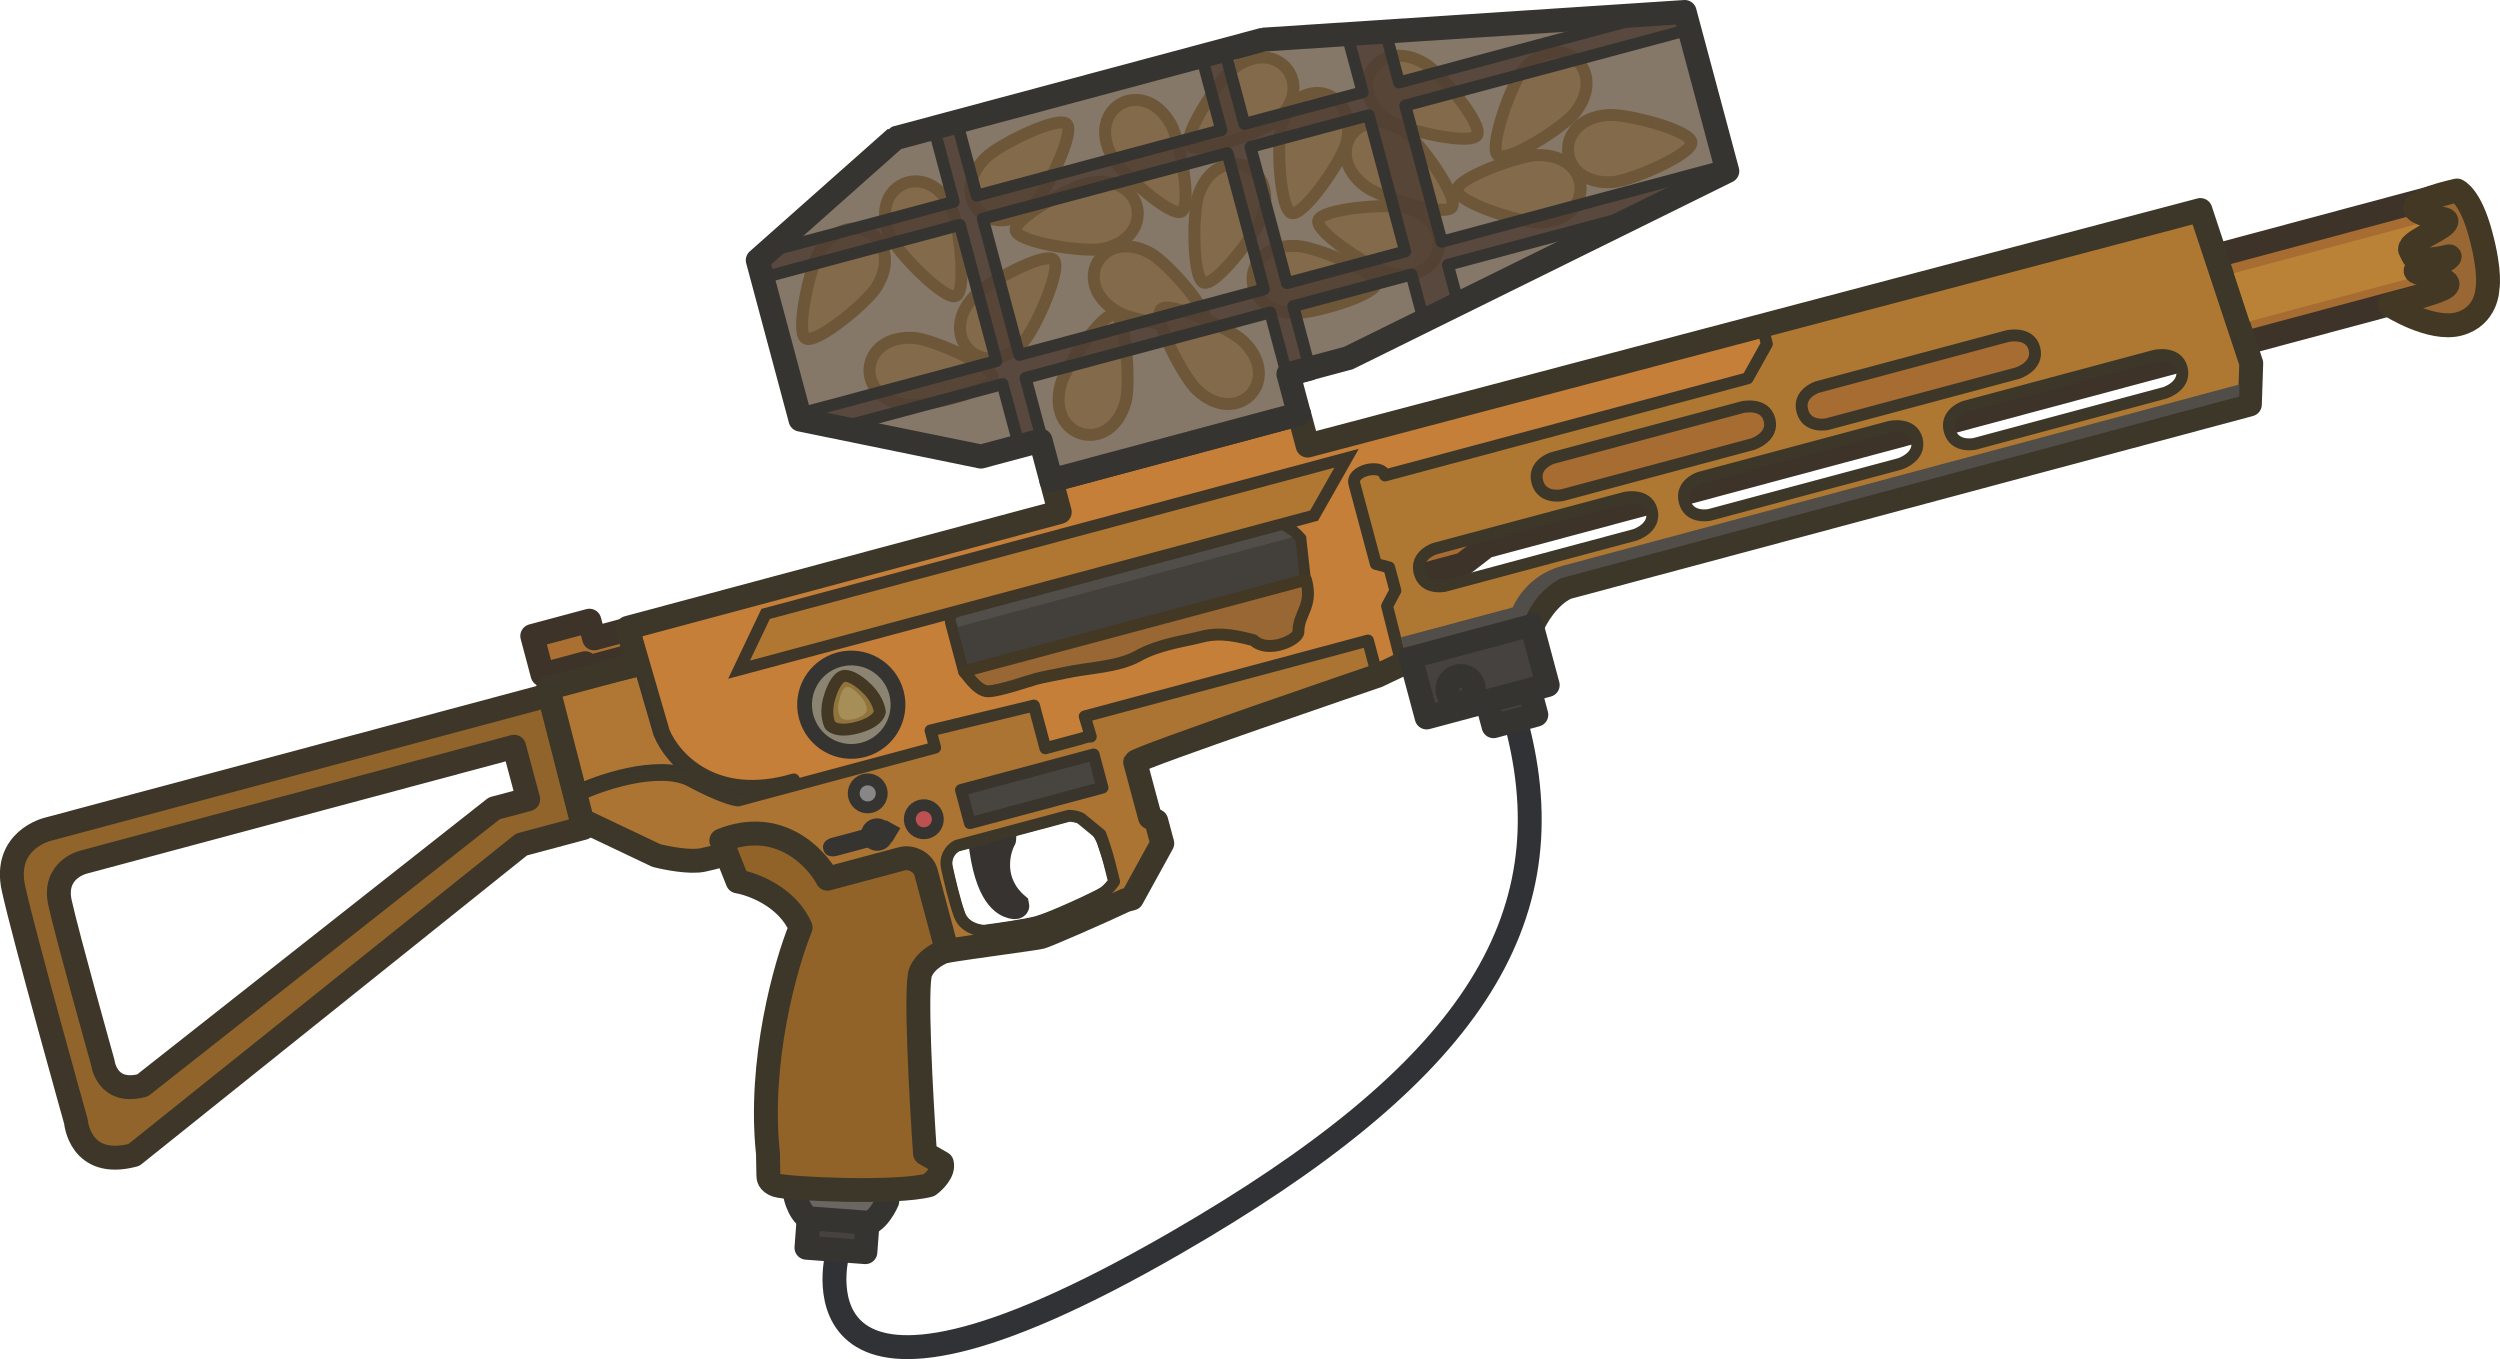 <?xml version="1.0" encoding="UTF-8" standalone="no"?>
<!-- Created with Inkscape (http://www.inkscape.org/) -->

<svg
   width="121.366"
   height="65.98"
   viewBox="0 0 32.112 17.457"
   version="1.1"
   id="svg1"
   xml:space="preserve"
   xmlns="http://www.w3.org/2000/svg"
   xmlns:svg="http://www.w3.org/2000/svg"><defs
     id="defs1"><clipPath
       clipPathUnits="userSpaceOnUse"
       id="clipPath41"><g
         id="g42"><path
           fill="#ffffff"
           d="M 9.939,-8.206 35.144,6.346 20.592,31.551 -4.613,16.999 Z"
           id="path42"
           style="stroke-width:0.265" /></g></clipPath><clipPath
       clipPathUnits="userSpaceOnUse"
       id="clipPath42"><g
         id="g43"><path
           fill="#ffffff"
           d="M 9.939,-8.206 35.144,6.346 20.592,31.551 -4.613,16.999 Z"
           id="path43"
           style="stroke-width:0.265" /></g></clipPath><clipPath
       clipPathUnits="userSpaceOnUse"
       id="clipPath43"><g
         id="g44"><path
           fill="#ffffff"
           d="M 9.939,-8.206 35.144,6.346 20.592,31.551 -4.613,16.999 Z"
           id="path44"
           style="stroke-width:0.265" /></g></clipPath><clipPath
       clipPathUnits="userSpaceOnUse"
       id="clipPath44"><g
         id="g45"><path
           fill="#ffffff"
           d="M 9.939,-8.206 35.144,6.346 20.592,31.551 -4.613,16.999 Z"
           id="path45"
           style="stroke-width:0.265" /></g></clipPath><clipPath
       clipPathUnits="userSpaceOnUse"
       id="clipPath45"><g
         id="g46"><path
           fill="#ffffff"
           d="M 9.939,-8.206 35.144,6.346 20.592,31.551 -4.613,16.999 Z"
           id="path46"
           style="stroke-width:0.265" /></g></clipPath><clipPath
       clipPathUnits="userSpaceOnUse"
       id="clipPath46"><g
         id="g47"><path
           fill="#ffffff"
           d="M 9.939,-8.206 35.144,6.346 20.592,31.551 -4.613,16.999 Z"
           id="path47"
           style="stroke-width:0.265" /></g></clipPath><clipPath
       clipPathUnits="userSpaceOnUse"
       id="clipPath49"><g
         id="g50"><path
           fill="#ffffff"
           d="M 9.939,-8.206 35.144,6.346 20.592,31.551 -4.613,16.999 Z"
           id="path50"
           style="stroke-width:0.265" /></g></clipPath><clipPath
       clipPathUnits="userSpaceOnUse"
       id="clipPath50"><g
         id="g51"><path
           fill="#ffffff"
           d="M 9.939,-8.206 35.144,6.346 20.592,31.551 -4.613,16.999 Z"
           id="path51"
           style="stroke-width:0.265" /></g></clipPath><clipPath
       clipPathUnits="userSpaceOnUse"
       id="clipPath51"><g
         id="g52"><path
           fill="#ffffff"
           d="M 9.939,-8.206 35.144,6.346 20.592,31.551 -4.613,16.999 Z"
           id="path52"
           style="stroke-width:0.265" /></g></clipPath><clipPath
       clipPathUnits="userSpaceOnUse"
       id="clipPath52"><g
         id="g53"><path
           fill="#ffffff"
           d="M 9.939,-8.206 35.144,6.346 20.592,31.551 -4.613,16.999 Z"
           id="path53"
           style="stroke-width:0.265" /></g></clipPath><clipPath
       clipPathUnits="userSpaceOnUse"
       id="clipPath54"><g
         id="g55"><path
           fill="#ffffff"
           d="M 9.939,-8.206 35.144,6.346 20.592,31.551 -4.613,16.999 Z"
           id="path55"
           style="stroke-width:0.265" /></g></clipPath><clipPath
       clipPathUnits="userSpaceOnUse"
       id="clipPath56"><g
         id="g57"><path
           fill="#ffffff"
           d="M 9.939,-8.206 35.144,6.346 20.592,31.551 -4.613,16.999 Z"
           id="path57"
           style="stroke-width:0.265" /></g></clipPath><clipPath
       clipPathUnits="userSpaceOnUse"
       id="clipPath57"><g
         id="g58"><path
           fill="#ffffff"
           d="M 9.939,-8.206 35.144,6.346 20.592,31.551 -4.613,16.999 Z"
           id="path58"
           style="stroke-width:0.265" /></g></clipPath><clipPath
       clipPathUnits="userSpaceOnUse"
       id="clipPath58"><g
         id="g59"><path
           fill="#ffffff"
           d="M 9.939,-8.206 35.144,6.346 20.592,31.551 -4.613,16.999 Z"
           id="path59"
           style="stroke-width:0.265" /></g></clipPath><clipPath
       clipPathUnits="userSpaceOnUse"
       id="clipPath59"><g
         id="g60"><path
           fill="#ffffff"
           d="M 9.939,-8.206 35.144,6.346 20.592,31.551 -4.613,16.999 Z"
           id="path60"
           style="stroke-width:0.265" /></g></clipPath><clipPath
       clipPathUnits="userSpaceOnUse"
       id="clipPath60"><g
         id="g61"><path
           fill="#ffffff"
           d="M 9.939,-8.206 35.144,6.346 20.592,31.551 -4.613,16.999 Z"
           id="path61"
           style="stroke-width:0.265" /></g></clipPath><clipPath
       clipPathUnits="userSpaceOnUse"
       id="clipPath63"><g
         id="g64"><path
           fill="#ffffff"
           d="M 9.939,-8.206 35.144,6.346 20.592,31.551 -4.613,16.999 Z"
           id="path64"
           style="stroke-width:0.265" /></g></clipPath><clipPath
       clipPathUnits="userSpaceOnUse"
       id="clipPath64"><g
         id="g65"><path
           fill="#ffffff"
           d="M 9.939,-8.206 35.144,6.346 20.592,31.551 -4.613,16.999 Z"
           id="path65"
           style="stroke-width:0.265" /></g></clipPath><clipPath
       clipPathUnits="userSpaceOnUse"
       id="clipPath65"><g
         id="g66"><path
           fill="#ffffff"
           d="M 9.939,-8.206 35.144,6.346 20.592,31.551 -4.613,16.999 Z"
           id="path66"
           style="stroke-width:0.265" /></g></clipPath><clipPath
       clipPathUnits="userSpaceOnUse"
       id="clipPath66"><g
         id="g67"><path
           fill="#ffffff"
           d="M 9.939,-8.206 35.144,6.346 20.592,31.551 -4.613,16.999 Z"
           id="path67"
           style="stroke-width:0.265" /></g></clipPath><clipPath
       clipPathUnits="userSpaceOnUse"
       id="clipPath67"><g
         id="g68"><path
           fill="#ffffff"
           d="M 9.939,-8.206 35.144,6.346 20.592,31.551 -4.613,16.999 Z"
           id="path68"
           style="stroke-width:0.265" /></g></clipPath><clipPath
       clipPathUnits="userSpaceOnUse"
       id="clipPath68"><g
         id="g69"><path
           fill="#ffffff"
           d="M 9.939,-8.206 35.144,6.346 20.592,31.551 -4.613,16.999 Z"
           id="path69"
           style="stroke-width:0.265" /></g></clipPath><clipPath
       clipPathUnits="userSpaceOnUse"
       id="clipPath69"><g
         id="g70"><path
           fill="#ffffff"
           d="M 9.939,-8.206 35.144,6.346 20.592,31.551 -4.613,16.999 Z"
           id="path70"
           style="stroke-width:0.265" /></g></clipPath><clipPath
       clipPathUnits="userSpaceOnUse"
       id="clipPath70"><g
         id="g71"><path
           fill="#ffffff"
           d="M 9.939,-8.206 35.144,6.346 20.592,31.551 -4.613,16.999 Z"
           id="path71"
           style="stroke-width:0.265" /></g></clipPath><clipPath
       clipPathUnits="userSpaceOnUse"
       id="clipPath71"><g
         id="g72"><path
           fill="#ffffff"
           d="M 9.939,-8.206 35.144,6.346 20.592,31.551 -4.613,16.999 Z"
           id="path72"
           style="stroke-width:0.265" /></g></clipPath><clipPath
       clipPathUnits="userSpaceOnUse"
       id="clipPath72"><g
         id="g73"><path
           fill="#ffffff"
           d="M 9.939,-8.206 35.144,6.346 20.592,31.551 -4.613,16.999 Z"
           id="path73"
           style="stroke-width:0.265" /></g></clipPath><clipPath
       clipPathUnits="userSpaceOnUse"
       id="clipPath80"><g
         id="g83"><path
           fill="#ffffff"
           d="M 9.939,-8.206 35.144,6.346 20.592,31.551 -4.613,16.999 Z"
           id="path83"
           style="stroke-width:0.265" /></g></clipPath><clipPath
       clipPathUnits="userSpaceOnUse"
       id="clipPath84"><g
         id="g90"><path
           fill="#ffffff"
           d="M 9.939,-8.206 35.144,6.346 20.592,31.551 -4.613,16.999 Z"
           id="path90"
           style="stroke-width:0.265" /></g></clipPath><clipPath
       id="a"><path
         fill="#ffffff"
         d="M 0,0 H 110 V 110 H 0 Z"
         id="path40" /></clipPath></defs><g
     id="layer1"
     transform="translate(1.149,-6.357)"><g
       id="g1"
       transform="rotate(15,14.631,14.825)"><path
         id="path8"
         style="fill:#90642a;fill-opacity:1;stroke:#3d3629;stroke-width:0.307;stroke-linecap:round;stroke-linejoin:round;stroke-miterlimit:29;stroke-dasharray:none;stroke-opacity:1"
         d="m 0.547,20.859 c 0,0 -0.524,0.28 -0.228,0.851 0.296,0.57 1.548,2.681 1.548,2.681 0,0 0.205,0.584 0.831,0.223 l 3.777,-5.14 0.714,-0.412 -0.865,-1.537 z m 0.553,0.289 4.958,-2.863 0.349,0.605 -0.39,0.225 -3.443,4.607 c -0.416,0.24 -0.57,-0.153 -0.57,-0.153 0,0 -0.858,-1.447 -1.061,-1.838 C 0.74,21.341 1.099,21.149 1.099,21.149 Z"
         clip-path="none" /><path
         fill="#585450"
         stroke="#363330"
         stroke-miterlimit="3.994"
         stroke-width="0.133"
         d="m 5.915,16.851 0.658,-0.38 0.118,0.204 0.425,-0.246 0.17,0.294 -0.592,0.342 -0.031,-0.053 -0.492,0.284 z"
         id="path1"
         clip-path="none"
         style="fill:#ac6f32;fill-opacity:1;stroke:#3d3329;stroke-width:0.307;stroke-linecap:round;stroke-linejoin:round;stroke-dasharray:none;stroke-opacity:1" /><path
         fill="#56524e"
         stroke="#363330"
         stroke-miterlimit="3.994"
         stroke-width="0.133"
         d="m 15.746,12.018 0.738,-0.426 0.379,-0.048 11.308,-6.529 0.59,1.022 -11.308,6.529 -0.231,0.303 -0.738,0.426 z"
         id="path2"
         clip-path="none"
         style="fill:#a76c31;fill-opacity:1;stroke:#3d3329;stroke-width:0.307;stroke-dasharray:none;stroke-opacity:1" /><path
         id="path93"
         style="fill:#ae7833;fill-opacity:1;stroke:none;stroke-width:0.28;stroke-linecap:round;stroke-miterlimit:29;stroke-dasharray:none"
         d="m 15.288,11.704 1.495,2.614 1.501,-0.867 c 0.082,-0.339 0.327,-0.598 0.327,-0.598 l 7.867,-4.542 -0.134,-0.536 -1.093,-1.714 -0.188,2.07e-5 z m 2.692,-0.452 2.191,-1.265 c 0,0 0.261,-0.137 0.375,0.068 0.115,0.205 -0.129,0.359 -0.129,0.359 l -2.191,1.265 c 0,0 -0.236,0.123 -0.354,-0.081 -0.117,-0.203 0.107,-0.346 0.107,-0.346 z m 3.052,-1.762 2.191,-1.265 c 0,0 0.261,-0.137 0.375,0.068 0.115,0.205 -0.129,0.359 -0.129,0.359 l -2.191,1.265 c 0,0 -0.236,0.122 -0.353,-0.081 -0.117,-0.203 0.107,-0.346 0.107,-0.346 z m -4.211,3.278 2.191,-1.265 c 0,0 0.261,-0.136 0.375,0.068 0.115,0.205 -0.128,0.359 -0.128,0.359 l -2.191,1.265 c 0,0 -0.236,0.123 -0.354,-0.081 -0.117,-0.203 0.107,-0.347 0.107,-0.347 z m 3.052,-1.762 2.191,-1.265 c 0,0 0.261,-0.137 0.376,0.068 0.115,0.205 -0.129,0.359 -0.129,0.359 l -2.191,1.265 c 0,0 -0.236,0.122 -0.353,-0.081 -0.117,-0.203 0.106,-0.347 0.106,-0.347 z m 3.052,-1.762 2.191,-1.265 c 0,0 0.261,-0.136 0.375,0.068 0.115,0.205 -0.128,0.359 -0.128,0.359 l -2.191,1.265 c 0,0 -0.236,0.123 -0.354,-0.081 -0.117,-0.203 0.107,-0.347 0.107,-0.347 z"
         clip-path="none" /><path
         fill="#c1995b"
         fill-rule="evenodd"
         d="m 7.334,16.724 0.532,0.877 c 0.214,0.283 0.868,0.711 1.771,0.16 l 1.611,-0.93 0.039,0.067 -2.269,1.31 c -0.054,0.011 -0.26,0.01 -0.657,-0.083 -0.115,-0.027 -0.244,-0.014 -0.374,0.019 -0.136,0.037 -0.268,0.089 -0.393,0.154 -0.244,0.124 -0.469,0.284 -0.591,0.396 L 6.284,17.446 6.707,17.202 7.395,16.83"
         clip-rule="evenodd"
         id="path4"
         style="fill:#af7733;fill-opacity:1;stroke:#3b362b;stroke-width:0.28;stroke-linecap:round;stroke-linejoin:round;stroke-opacity:1"
         clip-path="none" /><path
         style="fill:#6b6661;fill-opacity:1;stroke:#363430;stroke-width:0.307;stroke-linecap:round;stroke-linejoin:round;stroke-miterlimit:29;stroke-dasharray:none;stroke-opacity:1"
         d="m 10.645,20.884 c 0,0 -0.197,-0.609 0.466,-0.735 0.663,-0.126 0.703,0.513 0.703,0.513 l 0.385,2.021 c 0,0 -0.046,0.337 -0.232,0.372 -0.186,0.035 0.13,0.339 -0.225,0.407 -0.356,0.068 -0.147,-0.336 -0.359,-0.296 -0.212,0.04 -0.352,-0.261 -0.352,-0.261 z"
         id="path99"
         clip-path="none" /><path
         style="fill:#c9b29c;fill-opacity:1;stroke:#363430;stroke-width:0.14;stroke-linecap:round;stroke-linejoin:round;stroke-miterlimit:29;stroke-dasharray:none;stroke-opacity:1"
         d="m 12.712,13.702 0.525,-0.53 -0.729,0.124 c 0,0 -0.372,0.178 -0.261,0.399 0.111,0.22 0.466,0.007 0.466,0.007 z"
         id="path7-5"
         clip-path="none" /><path
         style="fill:#70665c;fill-opacity:1;stroke:none;stroke-width:0.046;stroke-linecap:round;stroke-linejoin:round;stroke-miterlimit:29;stroke-dasharray:none;stroke-opacity:1"
         d="m 12.591,13.548 0.46,-0.276 -0.49,0.216 c 0,0 -0.27,0.135 -0.253,0.168 0.017,0.033 0.284,-0.107 0.284,-0.107 z"
         id="path7-9-7"
         clip-path="none" /><path
         style="fill:#c9b29c;fill-opacity:1;stroke:#363430;stroke-width:0.14;stroke-linecap:round;stroke-linejoin:round;stroke-miterlimit:29;stroke-dasharray:none;stroke-opacity:1"
         d="m 12.954,14.181 0.525,-0.53 -0.729,0.124 c 0,0 -0.372,0.178 -0.261,0.399 0.111,0.22 0.466,0.007 0.466,0.007 z"
         id="path7-0"
         clip-path="none" /><path
         style="fill:#70665c;fill-opacity:1;stroke:none;stroke-width:0.046;stroke-linecap:round;stroke-linejoin:round;stroke-miterlimit:29;stroke-dasharray:none;stroke-opacity:1"
         d="m 12.833,14.027 0.46,-0.276 -0.49,0.216 c 0,0 -0.27,0.135 -0.253,0.168 0.017,0.033 0.284,-0.107 0.284,-0.107 z"
         id="path7-9-4"
         clip-path="none" /><path
         style="fill:#c9b29c;fill-opacity:1;stroke:#363430;stroke-width:0.14;stroke-linecap:round;stroke-linejoin:round;stroke-miterlimit:29;stroke-dasharray:none;stroke-opacity:1"
         d="m 13.197,14.661 0.525,-0.53 -0.729,0.124 c 0,0 -0.372,0.178 -0.261,0.399 0.111,0.22 0.466,0.007 0.466,0.007 z"
         id="path7-3"
         clip-path="none" /><path
         style="fill:#70665c;fill-opacity:1;stroke:none;stroke-width:0.046;stroke-linecap:round;stroke-linejoin:round;stroke-miterlimit:29;stroke-dasharray:none;stroke-opacity:1"
         d="m 13.075,14.506 0.459,-0.276 -0.49,0.216 c 0,0 -0.27,0.135 -0.253,0.168 0.017,0.033 0.284,-0.107 0.284,-0.107 z"
         id="path7-9-82"
         clip-path="none" /><path
         style="fill:#c9b29c;fill-opacity:1;stroke:#363430;stroke-width:0.14;stroke-linecap:round;stroke-linejoin:round;stroke-miterlimit:29;stroke-dasharray:none;stroke-opacity:1"
         d="m 13.439,15.14 0.525,-0.53 -0.729,0.124 c 0,0 -0.372,0.178 -0.261,0.399 0.111,0.22 0.466,0.007 0.466,0.007 z"
         id="path7-81"
         clip-path="none" /><path
         style="fill:#70665c;fill-opacity:1;stroke:none;stroke-width:0.046;stroke-linecap:round;stroke-linejoin:round;stroke-miterlimit:29;stroke-dasharray:none;stroke-opacity:1"
         d="m 13.317,14.986 0.459,-0.276 -0.49,0.216 c 0,0 -0.27,0.135 -0.253,0.168 0.017,0.033 0.284,-0.107 0.284,-0.107 z"
         id="path7-9-1"
         clip-path="none" /><path
         fill="#c8a56e"
         stroke="#4a381c"
         stroke-miterlimit="3.994"
         stroke-width="0.133"
         d="M 7.866,17.601 7.335,16.725 7.133,16.397 12.031,13.569 l -0.193,-0.334 2.891,-1.669 0.177,0.343 5.224,-3.016 0.132,0.229 -0.124,0.491 -4.177,2.411 c -0.081,-0.141 -0.44,0.052 -0.353,0.203 l 0.534,0.925 0.177,-5.63e-4 0.154,0.267 -0.051,0.22 0.375,0.671 -0.252,0.247 c -0.111,-0.21 -0.251,-0.023 -0.364,0.008 L 12.675,16.591 9.813,17.951 9.637,17.761 C 8.735,18.313 8.081,17.884 7.866,17.601 Z"
         id="path6"
         clip-path="none"
         style="fill:#c57f39;fill-opacity:1;stroke:#3d3729;stroke-width:0.153;stroke-linecap:round;stroke-linejoin:round;stroke-dasharray:none;stroke-opacity:1" /><path
         fill="#433f3d"
         stroke="#363330"
         stroke-miterlimit="3.994"
         stroke-width="0.133"
         d="m 12.446,17.805 -0.028,-0.136 c -0.181,-0.167 -0.489,-0.358 -0.274,0.209 0.27,0.709 0.528,0.738 0.617,0.738 0.071,-5.68e-4 0.074,-0.026 0.067,-0.039 -0.406,-0.193 -0.424,-0.594 -0.382,-0.771 z"
         id="path18"
         clip-path="none"
         style="stroke-width:0.307;stroke-dasharray:none" /><path
         fill="#c1995b"
         stroke="#4a381c"
         stroke-miterlimit="3.994"
         stroke-width="0.133"
         d="M 15.428,11.938 15.215,12.758 8.593,16.581 8.737,15.801 Z"
         id="path19"
         clip-path="none"
         style="fill:#af7731;fill-opacity:1;stroke:#3e3628;stroke-width:0.153;stroke-dasharray:none;stroke-opacity:1" /><path
         stroke="#4a381c"
         stroke-miterlimit="3.994"
         stroke-width="0.14"
         d="m 13.688,17.533 c 0.101,0.146 0.193,0.3 0.263,0.429 -0.02,0.063 -0.052,0.122 -0.094,0.173 -0.069,0.078 -0.567,0.493 -0.729,0.586 -0.129,0.075 -0.47,0.221 -0.624,0.284 -0.078,0.02 -0.258,0.024 -0.357,-0.112 -0.099,-0.136 -0.25,-0.419 -0.314,-0.544 -0.057,-0.102 -0.036,-0.229 0.049,-0.308 l 1.289,-0.744 c 0.097,-0.031 0.336,-0.026 0.517,0.235 z"
         id="path25"
         style="fill:none;fill-opacity:1;stroke:#363430;stroke-opacity:1"
         clip-path="none" /><path
         fill="#bb8f4a"
         stroke="#4a381c"
         stroke-miterlimit="3.994"
         stroke-width="0.14"
         d="m 11.108,15.136 3.712,-2.143 c 0.076,-0.044 0.236,0.041 0.306,0.09 l 0.239,0.612 c -0.245,0.119 -3.667,2.074 -3.911,2.195 -0.015,0.009 -0.05,-0.013 -0.066,-0.026 l -0.33,-0.572 c -0.035,-0.061 0.019,-0.129 0.05,-0.156 z"
         id="path27"
         clip-path="none"
         style="fill:#433f3b;fill-opacity:1;stroke:#3d3629;stroke-opacity:1" /><path
         fill="#bd9351"
         fill-rule="evenodd"
         d="m 7.144,18.971 -0.109,-0.212 -0.049,-0.051 c 0.118,-0.112 0.351,-0.281 0.606,-0.411 0.125,-0.065 0.257,-0.117 0.393,-0.154 0.13,-0.033 0.26,-0.046 0.374,-0.019 0.397,0.094 0.603,0.094 0.657,0.083 l 2.269,-1.31 -0.114,-0.198 1.2,-0.653 0.284,0.492 0.375,-0.217 c 0.031,-0.014 0.065,-0.02 0.099,-0.018 l -0.027,-0.329 3.196,-1.845 0.253,0.439 c -0.13,0.169 -2.715,1.768 -2.729,1.834 l 0.367,0.635 0.09,0.024 0.149,0.258 -0.204,0.792 -0.074,0.043 c -0.328,0.277 -0.864,0.702 -0.925,0.737 -0.031,0.018 -0.217,0.097 -0.44,0.191 -0.238,0.101 -0.519,0.22 -0.7,0.302 l -0.635,-0.828 -0.302,0.174 -0.115,-0.2 -0.639,0.369 -1.356,0.008 c -0.027,0.02 -0.118,0.078 -0.267,0.154 -0.149,0.076 -0.456,0.098 -0.591,0.099 z m 6.481,-1.546 -0.298,-0.135 c -0.052,-0.009 -0.106,-0.006 -0.157,0.008 l -1.289,0.744 c -0.085,0.079 -0.106,0.206 -0.049,0.308 0.063,0.124 0.215,0.407 0.314,0.544 0.099,0.136 0.279,0.131 0.357,0.112 0.154,-0.064 0.495,-0.209 0.624,-0.284 0.162,-0.094 0.66,-0.508 0.729,-0.586 0.046,-0.052 0.078,-0.126 0.094,-0.173 -0.071,-0.129 -0.161,-0.298 -0.261,-0.444 -0.016,-0.024 -0.047,-0.073 -0.064,-0.093"
         clip-rule="evenodd"
         id="path30"
         style="fill:#ab7433;fill-opacity:1;stroke-width:0.28"
         clip-path="none" /><path
         stroke="#4a381c"
         stroke-miterlimit="3.994"
         stroke-width="0.133"
         d="m 7.144,18.971 -0.109,-0.212 -0.049,-0.051 c 0.118,-0.112 0.351,-0.281 0.606,-0.411 0.125,-0.065 0.257,-0.117 0.393,-0.154 0.13,-0.033 0.26,-0.046 0.374,-0.019 0.397,0.094 0.603,0.094 0.657,0.083 l 2.269,-1.31 -0.114,-0.198 1.2,-0.653 0.284,0.492 0.375,-0.217 c 0.031,-0.014 0.115,-0.08 0.149,-0.079 l -0.142,-0.23 3.262,-1.883 0.234,0.407 c -0.13,0.169 -2.707,1.807 -2.721,1.873 l 0.367,0.635 0.09,0.024 0.149,0.258 -0.193,0.785 -0.074,0.043 c -0.328,0.277 -0.864,0.702 -0.925,0.737 -0.031,0.018 -0.217,0.097 -0.44,0.191 -0.238,0.101 -0.519,0.22 -0.7,0.302 l -0.635,-0.828 -0.302,0.174 -0.115,-0.2 -0.639,0.369 -1.356,0.008 c -0.027,0.02 -0.118,0.078 -0.267,0.154 -0.149,0.076 -0.456,0.098 -0.591,0.099 z m 6.481,-1.546 -0.298,-0.135 c -0.052,-0.009 -0.106,-0.006 -0.157,0.008 l -1.289,0.744 c -0.085,0.079 -0.106,0.206 -0.049,0.308 0.063,0.124 0.215,0.407 0.314,0.544 0.099,0.136 0.279,0.131 0.357,0.112 0.154,-0.064 0.495,-0.209 0.624,-0.284 0.162,-0.094 0.66,-0.508 0.729,-0.586 0.046,-0.052 0.078,-0.126 0.094,-0.173 -0.071,-0.129 -0.161,-0.298 -0.261,-0.444 -0.016,-0.024 -0.047,-0.073 -0.064,-0.093 z"
         clip-rule="evenodd"
         id="path31"
         style="fill:none;stroke:#3d3729;stroke-width:0.153;stroke-linecap:round;stroke-linejoin:round;stroke-dasharray:none;stroke-opacity:1"
         clip-path="none" /><path
         stroke="#4a381c"
         stroke-miterlimit="3.994"
         stroke-width="0.265"
         d="m 25.196,6.02 1.14,1.732 0.12,0.516 -7.867,4.542 c -0.199,0.166 -0.282,0.472 -0.299,0.605 l -1.373,0.793 -0.383,0.327 c 0,0 -2.705,1.811 -2.719,1.877 l 0.367,0.635 0.09,0.024 0.149,0.258 -0.193,0.785 -0.074,0.043 c -0.328,0.277 -0.864,0.702 -0.925,0.737 -0.031,0.018 -0.217,0.097 -0.439,0.191 -0.238,0.101 -0.52,0.22 -0.7,0.302 l -0.635,-0.828 -0.302,0.174 -0.116,-0.2 -0.639,0.369 -1.356,0.007 c -0.027,0.02 -0.118,0.078 -0.267,0.154 -0.149,0.076 -0.456,0.098 -0.591,0.099 L 7.145,18.971 6.285,17.446 6.708,17.202 7.311,16.854 7.073,16.432 12.048,13.559 l -0.21,-0.364 2.854,-1.648 0.21,0.364 z m 0,0 0.004,0.006"
         id="path38"
         style="fill:none;stroke:#3d3729;stroke-width:0.307;stroke-linecap:round;stroke-linejoin:round;stroke-dasharray:none;stroke-opacity:1"
         clip-path="none" /><path
         fill="#a1865b"
         stroke="#413625"
         stroke-linecap="round"
         stroke-miterlimit="3.994"
         stroke-width="0.265"
         d="M 9.279,19.213 8.941,18.76 c 0.623,-0.472 1.221,-0.116 1.443,0.121 l 0.858,-0.495 c 0.109,-0.063 0.279,-0.024 0.341,0.083 l 0.523,0.906 c -0.073,0.042 -0.226,0.172 -0.255,0.351 -0.029,0.179 0.426,1.567 0.657,2.239 l 0.241,0.064 c 0.057,0.099 -0.033,0.252 -0.085,0.316 -0.381,0.22 -1.759,0.52 -1.893,0.508 -0.107,-0.009 -0.126,-0.066 -0.135,-0.1 l -0.075,-0.262 C 10.131,21.376 10.15,20.083 10.214,19.576 9.949,19.241 9.481,19.194 9.279,19.213 Z"
         id="path39"
         clip-path="none"
         style="fill:#916329;fill-opacity:1;stroke:#3d3729;stroke-width:0.307;stroke-linejoin:round;stroke-dasharray:none;stroke-opacity:1" /><path
         id="path95-7"
         style="display:inline;fill:none;fill-opacity:1;stroke:#3d3729;stroke-width:0.153;stroke-linecap:round;stroke-linejoin:round;stroke-miterlimit:29;stroke-dasharray:none;stroke-opacity:1"
         d="m 17.98,11.252 c 0,0 -0.225,0.143 -0.107,0.346 0.117,0.203 0.354,0.081 0.354,0.081 l 2.191,-1.265 c 0,0 0.243,-0.155 0.129,-0.359 C 20.432,9.85 20.171,9.987 20.171,9.987 Z m 3.052,-1.762 c 0,0 -0.224,0.143 -0.107,0.346 0.117,0.203 0.353,0.081 0.353,0.081 l 2.191,-1.265 c 0,0 0.243,-0.155 0.129,-0.359 -0.115,-0.205 -0.375,-0.068 -0.375,-0.068 z m -4.211,3.278 c 0,0 -0.224,0.144 -0.107,0.347 0.117,0.203 0.354,0.081 0.354,0.081 l 2.191,-1.265 c 0,0 0.243,-0.154 0.128,-0.359 -0.115,-0.205 -0.375,-0.068 -0.375,-0.068 z m 3.052,-1.762 c 0,0 -0.224,0.143 -0.106,0.347 0.117,0.203 0.353,0.081 0.353,0.081 l 2.191,-1.265 c 0,0 0.243,-0.155 0.129,-0.359 -0.115,-0.205 -0.376,-0.068 -0.376,-0.068 z m 3.052,-1.762 c 0,0 -0.224,0.144 -0.107,0.347 0.117,0.203 0.354,0.081 0.354,0.081 L 25.363,8.406 c 0,0 0.243,-0.154 0.128,-0.359 -0.115,-0.205 -0.375,-0.068 -0.375,-0.068 z"
         clip-path="none" /><circle
         style="fill:#878787;fill-opacity:1;stroke:#363430;stroke-width:0.153;stroke-linecap:round;stroke-linejoin:round;stroke-miterlimit:29;stroke-dasharray:none;stroke-opacity:1"
         id="path95"
         cx="0.336"
         cy="20.619"
         r="0.18"
         clip-path="none"
         transform="rotate(-30)" /><circle
         style="fill:#bd5151;fill-opacity:1;stroke:#363430;stroke-width:0.153;stroke-linecap:round;stroke-linejoin:round;stroke-miterlimit:29;stroke-dasharray:none;stroke-opacity:1"
         id="path95-2"
         cx="0.946"
         cy="21.126"
         r="0.18"
         clip-path="none"
         transform="rotate(-30)" /><circle
         style="fill:#363430;fill-opacity:1;stroke:none;stroke-width:0.186;stroke-linecap:round;stroke-linejoin:round;stroke-miterlimit:29;stroke-dasharray:none;stroke-opacity:1"
         id="path96"
         cx="21.161"
         cy="-0.316"
         r="0.208"
         transform="rotate(60)"
         clip-path="none" /><path
         style="fill:#363430;fill-opacity:1;stroke:none;stroke-width:0.132;stroke-linecap:round;stroke-linejoin:round;stroke-miterlimit:29;stroke-dasharray:none;stroke-opacity:1"
         id="path97"
         d="m 7.976,12.571 -0.4,0 -0.4,0 0.2,-0.346 0.2,-0.346 0.2,0.346 z"
         transform="matrix(0.186,0.321,-0.191,0.11,11.98,14.273)"
         clip-path="none" /><path
         style="fill:#363430;fill-opacity:1;stroke:none;stroke-width:0.169;stroke-linecap:round;stroke-linejoin:round;stroke-miterlimit:29;stroke-dasharray:none;stroke-opacity:1"
         d="m 10.305,18.358 0.427,-0.247 0.12,0.208 -0.422,0.244 c 0,0 -0.127,0.081 -0.192,-0.028 -0.064,-0.11 0.066,-0.177 0.066,-0.177 z"
         id="path98"
         clip-path="none" /><path
         style="fill:none;fill-opacity:1;stroke:#313235;stroke-width:0.307;stroke-linecap:round;stroke-linejoin:round;stroke-miterlimit:29;stroke-dasharray:none;stroke-opacity:1"
         d="m 11.757,23.533 c 0,0 0.043,2.824 4.158,-1.291 3.055,-3.055 3.825,-5.286 2.493,-7.593"
         id="path100"
         clip-path="none" /><rect
         style="fill:#45423f;fill-opacity:1;stroke:#363430;stroke-width:0.307;stroke-linecap:round;stroke-linejoin:round;stroke-miterlimit:29;stroke-dasharray:none;stroke-opacity:1"
         id="rect101"
         width="0.569"
         height="0.569"
         x="8.324"
         y="21.297"
         clip-path="none"
         transform="rotate(-30)" /><rect
         style="fill:#45423f;fill-opacity:1;stroke:#363430;stroke-width:0.307;stroke-linecap:round;stroke-linejoin:round;stroke-miterlimit:29;stroke-dasharray:none;stroke-opacity:1"
         id="rect100"
         width="1.61"
         height="0.805"
         x="7.523"
         y="20.73"
         clip-path="none"
         transform="rotate(-30)" /><circle
         style="fill:#45423f;fill-opacity:1;stroke:#363430;stroke-width:0.307;stroke-linecap:round;stroke-linejoin:round;stroke-miterlimit:29;stroke-dasharray:none;stroke-opacity:1"
         id="path101"
         cx="8.039"
         cy="21.298"
         r="0.171"
         clip-path="none"
         transform="rotate(-30)" /><rect
         style="fill:#45423f;fill-opacity:1;stroke:#363430;stroke-width:0.307;stroke-linecap:round;stroke-linejoin:round;stroke-miterlimit:29;stroke-dasharray:none;stroke-opacity:1"
         id="rect102"
         width="0.759"
         height="0.38"
         x="6.773"
         y="24.851"
         transform="rotate(-10.727)"
         clip-path="none" /><path
         style="fill:#ba8237;fill-opacity:1;stroke:none;stroke-width:0.278;stroke-linecap:round;stroke-linejoin:round;stroke-miterlimit:29;stroke-dasharray:none;stroke-opacity:1"
         d="m 25.82,6.692 2.358,-1.361 0.325,0.563 -2.327,1.343 z"
         id="path102"
         clip-path="none" /><path
         style="fill:#514d48;fill-opacity:1;stroke:none;stroke-width:0.28;stroke-linecap:round;stroke-linejoin:round;stroke-miterlimit:29;stroke-dasharray:none;stroke-opacity:1"
         d="m 15.02,13.098 -0.156,-0.051 -3.717,2.146 c -0.059,0.04 -0.04,0.033 0.017,0.132 z"
         id="path103"
         clip-path="none" /><path
         style="fill:#514d48;fill-opacity:1;stroke:none;stroke-width:0.28;stroke-linecap:round;stroke-linejoin:round;stroke-miterlimit:29;stroke-dasharray:none;stroke-opacity:1"
         d="m 16.697,13.98 1.289,-0.744 c 0,0 0.045,-0.43 0.47,-0.676 l 7.804,-4.506 0.037,0.151 -7.812,4.51 c 0,0 -0.251,0.216 -0.301,0.568 L 16.767,14.101 Z"
         id="path104"
         clip-path="none" /><path
         style="fill:#996733;fill-opacity:1;stroke:#423824;stroke-width:0.307;stroke-linecap:round;stroke-linejoin:round;stroke-miterlimit:29;stroke-dasharray:none;stroke-opacity:1"
         d="m 28.314,4.925 c 0,0 -0.651,0.335 -0.408,0.391 0.243,0.056 0.428,-0.051 0.371,0.063 -0.057,0.114 -0.422,0.366 -0.34,0.447 0.082,0.081 0.04,0.099 0.24,0.051 0.201,-0.048 0.32,-0.178 0.243,-0.066 -0.076,0.112 -0.61,0.285 -0.2,0.264 0.411,-0.02 0.325,0.075 0.107,0.215 -0.219,0.14 -0.465,0.28 -0.465,0.28 0,0 0.596,0.191 0.92,0.004 0.324,-0.187 0.237,-0.531 0.237,-0.531 0,0 -0.006,-0.204 -0.265,-0.651 C 28.496,4.944 28.314,4.925 28.314,4.925 Z"
         id="path112"
         clip-path="none" /><path
         style="fill:#996733;fill-opacity:1;stroke:#423824;stroke-width:0.153;stroke-linecap:round;stroke-linejoin:round;stroke-miterlimit:29;stroke-dasharray:none;stroke-opacity:1"
         d="m 11.394,15.851 c 0,0 0.221,0.209 0.359,0.171 0.138,-0.038 0.476,-0.268 0.559,-0.316 0.083,-0.048 0.224,-0.112 0.336,-0.17 0.285,-0.148 0.636,-0.243 0.852,-0.454 0.215,-0.211 0.545,-0.346 0.7,-0.435 0.173,-0.1 0.338,-0.142 0.679,-0.142 0.223,0.124 0.555,-0.154 0.528,-0.252 -0.063,-0.237 0.1,-0.363 -0.079,-0.672 z"
         id="path113"
         clip-path="none" /><rect
         style="fill:#48443f;fill-opacity:1;stroke:#3a352c;stroke-width:0.153;stroke-linecap:round;stroke-linejoin:round;stroke-miterlimit:29;stroke-dasharray:none;stroke-opacity:1"
         id="rect8"
         width="1.763"
         height="0.441"
         x="1.505"
         y="20.887"
         clip-path="none"
         transform="rotate(-30)" /><circle
         style="fill:#8c8473;fill-opacity:1;stroke:#363430;stroke-width:0.19;stroke-linecap:round;stroke-linejoin:round;stroke-miterlimit:29;stroke-dasharray:none;stroke-opacity:1"
         id="path9"
         cx="0.427"
         cy="19.464"
         r="0.6"
         clip-path="none"
         transform="rotate(-30)" /><path
         style="fill:#90743c;fill-opacity:1;stroke:#423824;stroke-width:0.153;stroke-linecap:round;stroke-linejoin:round;stroke-miterlimit:29;stroke-dasharray:none;stroke-opacity:1"
         d="m 10.48,16.637 c 0,0 0.022,0.126 -0.227,0.269 -0.249,0.144 -0.347,0.061 -0.347,0.061 0,0 -0.099,-0.106 -0.099,-0.314 4e-7,-0.208 0.052,-0.312 0.099,-0.339 0.047,-0.027 0.167,-0.022 0.347,0.082 0.179,0.104 0.226,0.24 0.226,0.24 z"
         id="path10"
         clip-path="none" /><path
         style="fill:#a68e59;fill-opacity:1;stroke:none;stroke-width:0.04;stroke-linecap:round;stroke-linejoin:round;stroke-miterlimit:29;stroke-dasharray:none;stroke-opacity:1"
         d="m 10.312,16.657 c 0,0 0.015,0.072 -0.117,0.148 -0.132,0.076 -0.186,0.028 -0.186,0.028 0,0 -0.067,-0.056 -0.071,-0.173 -0.004,-0.117 0.001,-0.193 0.044,-0.219 0.043,-0.025 0.114,0.008 0.213,0.07 0.099,0.062 0.117,0.147 0.117,0.147 z"
         id="path10-2"
         clip-path="none" /><path
         style="fill:#313131;fill-opacity:1;stroke:none;stroke-width:0.307;stroke-linecap:square;stroke-linejoin:round;stroke-dasharray:none;stroke-opacity:1"
         d="M 11.838,13.195 11.573,12.736"
         id="path3" /><g
         id="g79"
         transform="rotate(-30,23.448,11.86)"><path
           id="path11-8-2-1-9"
           style="fill:#f2bb62;fill-opacity:1;fill-rule:evenodd;stroke:#8d5c0c;stroke-width:0.154;stroke-linejoin:round;stroke-opacity:1"
           d="M 12.985,2.989 C 13.189,2.871 14.024,2.704 14.103,2.841 14.18,2.975 13.62,3.618 13.416,3.736 12.786,4.1 12.354,3.353 12.985,2.989 Z" /><path
           id="path32"
           style="fill:#f2bb62;fill-opacity:1;fill-rule:evenodd;stroke:#8d5c0c;stroke-width:0.154;stroke-linejoin:round;stroke-opacity:1"
           d="m 12.391,3.501 c 0.043,0.232 -0.078,1.075 -0.234,1.104 C 12.005,4.633 11.585,3.89 11.542,3.659 11.409,2.943 12.258,2.785 12.391,3.501 Z" /><path
           id="path33"
           style="fill:#f2bb62;fill-opacity:1;fill-rule:evenodd;stroke:#8d5c0c;stroke-width:0.154;stroke-linejoin:round;stroke-opacity:1"
           d="m 11.506,4.991 c 0.222,0.08 0.887,0.611 0.833,0.761 -0.052,0.145 -0.906,0.131 -1.127,0.051 -0.685,-0.248 -0.391,-1.059 0.294,-0.812 z" /><path
           id="path34"
           style="fill:#f2bb62;fill-opacity:1;fill-rule:evenodd;stroke:#8d5c0c;stroke-width:0.154;stroke-linejoin:round;stroke-opacity:1"
           d="m 17.5,4.019 c -0.121,0.202 -0.768,0.756 -0.904,0.674 -0.132,-0.079 0.042,-0.914 0.163,-1.116 0.373,-0.626 1.114,-0.184 0.741,0.442 z" /><path
           id="path35"
           style="fill:#f2bb62;fill-opacity:1;fill-rule:evenodd;stroke:#8d5c0c;stroke-width:0.154;stroke-linejoin:round;stroke-opacity:1"
           d="M 19.631,5.629 C 19.402,5.572 18.685,5.112 18.724,4.958 18.761,4.808 19.611,4.734 19.84,4.791 20.546,4.968 20.337,5.805 19.631,5.629 Z" /><path
           id="path36"
           style="fill:#f2bb62;fill-opacity:1;fill-rule:evenodd;stroke:#8d5c0c;stroke-width:0.154;stroke-linejoin:round;stroke-opacity:1"
           d="m 16.685,3.503 c -0.217,0.092 -1.066,0.157 -1.128,0.011 -0.06,-0.142 0.574,-0.713 0.79,-0.805 0.67,-0.285 1.008,0.509 0.338,0.794 z" /><path
           id="path37"
           style="fill:#f2bb62;fill-opacity:1;fill-rule:evenodd;stroke:#8d5c0c;stroke-width:0.154;stroke-linejoin:round;stroke-opacity:1"
           d="m 15.394,3.191 c 0.058,0.228 -0.006,1.077 -0.16,1.117 -0.149,0.038 -0.618,-0.675 -0.676,-0.903 -0.18,-0.706 0.656,-0.919 0.836,-0.214 z" /><path
           id="path41"
           style="fill:#f2bb62;fill-opacity:1;fill-rule:evenodd;stroke:#8d5c0c;stroke-width:0.154;stroke-linejoin:round;stroke-opacity:1"
           d="m 20.847,4.528 c 0.232,0.044 0.974,0.46 0.945,0.617 -0.028,0.151 -0.873,0.275 -1.104,0.232 C 19.972,5.241 20.131,4.393 20.847,4.528 Z" /><path
           id="path48"
           style="fill:#f2bb62;fill-opacity:1;fill-rule:evenodd;stroke:#8d5c0c;stroke-width:0.154;stroke-linejoin:round;stroke-opacity:1"
           d="m 20.442,4.392 c -0.19,0.14 -1.001,0.398 -1.095,0.27 -0.091,-0.124 0.394,-0.826 0.584,-0.965 0.587,-0.432 1.098,0.264 0.511,0.695 z" /><path
           id="path49"
           style="fill:#f2bb62;fill-opacity:1;fill-rule:evenodd;stroke:#8d5c0c;stroke-width:0.154;stroke-linejoin:round;stroke-opacity:1"
           d="m 18.754,3.29 c 0.162,0.171 0.517,0.945 0.402,1.054 C 19.043,4.45 18.288,4.053 18.126,3.882 17.626,3.353 18.254,2.76 18.754,3.29 Z" /><path
           id="path54"
           style="fill:#f2bb62;fill-opacity:1;fill-rule:evenodd;stroke:#8d5c0c;stroke-width:0.154;stroke-linejoin:round;stroke-opacity:1"
           d="m 12.377,4.671 c 0.199,-0.126 1.027,-0.325 1.112,-0.19 0.082,0.13 -0.453,0.795 -0.652,0.921 -0.616,0.388 -1.076,-0.342 -0.46,-0.73 z" /><path
           id="path56"
           style="fill:#f2bb62;fill-opacity:1;fill-rule:evenodd;stroke:#8d5c0c;stroke-width:0.154;stroke-linejoin:round;stroke-opacity:1"
           d="m 11.203,4.229 c -0.171,0.162 -0.945,0.518 -1.054,0.402 -0.106,-0.112 0.29,-0.868 0.461,-1.03 0.529,-0.5 1.122,0.127 0.593,0.627 z" /><path
           id="path62"
           style="fill:#f2bb62;fill-opacity:1;fill-rule:evenodd;stroke:#8d5c0c;stroke-width:0.154;stroke-linejoin:round;stroke-opacity:1"
           d="M 14.719,4.73 C 14.887,4.895 15.272,5.655 15.16,5.768 15.052,5.878 14.282,5.511 14.114,5.346 13.594,4.836 14.199,4.22 14.719,4.73 Z" /><path
           id="path63"
           style="fill:#f2bb62;fill-opacity:1;fill-rule:evenodd;stroke:#8d5c0c;stroke-width:0.154;stroke-linejoin:round;stroke-opacity:1"
           d="m 16.215,4.641 c -0.132,0.195 -0.809,0.711 -0.941,0.622 -0.128,-0.086 0.094,-0.91 0.226,-1.105 0.408,-0.603 1.123,-0.12 0.715,0.483 z" /><path
           id="path74"
           style="fill:#f2bb62;fill-opacity:1;fill-rule:evenodd;stroke:#8d5c0c;stroke-width:0.154;stroke-linejoin:round;stroke-opacity:1"
           d="M 17.603,5.757 C 17.397,5.642 16.825,5.012 16.902,4.873 c 0.075,-0.135 0.915,0.015 1.121,0.13 0.636,0.354 0.216,1.108 -0.42,0.754 z" /><path
           id="path75"
           style="fill:#f2bb62;fill-opacity:1;fill-rule:evenodd;stroke:#8d5c0c;stroke-width:0.154;stroke-linejoin:round;stroke-opacity:1"
           d="m 13.165,6.046 c 0.119,-0.203 0.763,-0.761 0.9,-0.68 0.133,0.078 -0.037,0.914 -0.156,1.117 -0.369,0.628 -1.113,0.19 -0.744,-0.437 z" /><path
           id="path76"
           style="fill:#f2bb62;fill-opacity:1;fill-rule:evenodd;stroke:#8d5c0c;stroke-width:0.154;stroke-linejoin:round;stroke-opacity:1"
           d="M 14.831,6.568 C 14.708,6.366 14.521,5.536 14.656,5.453 c 0.132,-0.08 0.788,0.464 0.911,0.665 0.379,0.622 -0.358,1.071 -0.737,0.449 z" /><path
           id="path77"
           style="fill:#f2bb62;fill-opacity:1;fill-rule:evenodd;stroke:#8d5c0c;stroke-width:0.154;stroke-linejoin:round;stroke-opacity:1"
           d="m 16.55,5.118 c 0.224,0.072 0.909,0.579 0.86,0.73 -0.047,0.147 -0.9,0.164 -1.124,0.092 C 15.593,5.717 15.857,4.895 16.55,5.118 Z" /><path
           id="path78"
           style="fill:#f2bb62;fill-opacity:1;fill-rule:evenodd;stroke:#8d5c0c;stroke-width:0.154;stroke-linejoin:round;stroke-opacity:1"
           d="m 18.279,4.073 c 0.149,0.182 0.449,0.98 0.325,1.08 -0.119,0.097 -0.845,-0.352 -0.994,-0.534 -0.461,-0.564 0.208,-1.11 0.668,-0.546 z" /><path
           id="path79"
           style="fill:#f2bb62;fill-opacity:1;fill-rule:evenodd;stroke:#8d5c0c;stroke-width:0.154;stroke-linejoin:round;stroke-opacity:1"
           d="m 14.116,4.507 c -0.235,-0.02 -1.016,-0.359 -1.002,-0.518 0.013,-0.153 0.84,-0.362 1.075,-0.342 0.726,0.061 0.653,0.921 -0.073,0.86 z" /><path
           style="fill:#675744;fill-opacity:0.8;stroke-linecap:round;stroke-linejoin:round"
           d="m 11.932,2.445 h 4.883 m -4.883,10e-8 -2.117,1.059 v 2.118 l 2.117,1.059 h 0.794 v 0.531 h 3.295 v -0.531 h 0.794 l 5.328,-1.059 V 3.504 l -5.328,-1.059"
           id="path28" /><path
           id="path26"
           style="fill:#4d3c33;fill-opacity:0.8;stroke:#363430;stroke-width:0.153;stroke-linecap:round;stroke-linejoin:round;stroke-dasharray:none;stroke-opacity:1"
           d="M 12.44,2.445 V 3.43 H 9.963 L 9.815,3.737 H 12.44 V 5.547 H 9.815 L 10.279,5.854 h 2.162 v 0.827 h 0.306 V 5.854 h 3.253 v 0.906 h 0.306 V 5.854 h 1.573 v 0.616 l 0.484,-0.096 v -0.519 h 2.613 L 22.143,5.547 H 18.363 V 3.737 h 3.78 L 22.1,3.43 H 18.363 V 2.753 L 17.879,2.657 v 0.773 H 16.306 V 2.445 H 16 V 3.43 H 12.747 V 2.445 Z m 0.306,1.291 h 3.253 v 1.811 h -3.253 z m 3.559,0 h 1.573 v 1.811 h -1.573 z" /><path
           style="fill:#363430;stroke-linecap:round;stroke-linejoin:round"
           d="m 11.932,2.293 a 0.153,0.153 0 0 0 -0.051,0.021 0.153,0.153 0 0 0 -0.018,-0.006 L 9.746,3.367 a 0.153,0.153 0 0 0 -0.084,0.137 v 2.117 a 0.153,0.153 0 0 0 0.084,0.139 l 2.117,1.059 a 0.153,0.153 0 0 0 0.068,0.016 h 0.641 v 0.377 a 0.153,0.153 0 0 0 0.154,0.154 h 3.295 A 0.153,0.153 0 0 0 16.174,7.211 V 6.834 h 0.641 a 0.153,0.153 0 0 0 0.031,-0.002 l 5.326,-1.061 A 0.153,0.153 0 0 0 22.295,5.621 V 3.504 A 0.153,0.153 0 0 0 22.172,3.354 L 16.846,2.295 a 0.153,0.153 0 0 0 -0.006,0.004 0.153,0.153 0 0 0 -0.025,-0.006 z m 0.033,0.307 h 4.84 l 5.184,1.031 v 1.865 l -5.188,1.031 H 16.021 A 0.153,0.153 0 0 0 15.867,6.682 V 7.059 H 12.879 V 6.682 A 0.153,0.153 0 0 0 12.727,6.527 H 11.969 l -2,-1 V 3.6 Z"
           id="path29" /></g></g></g></svg>

